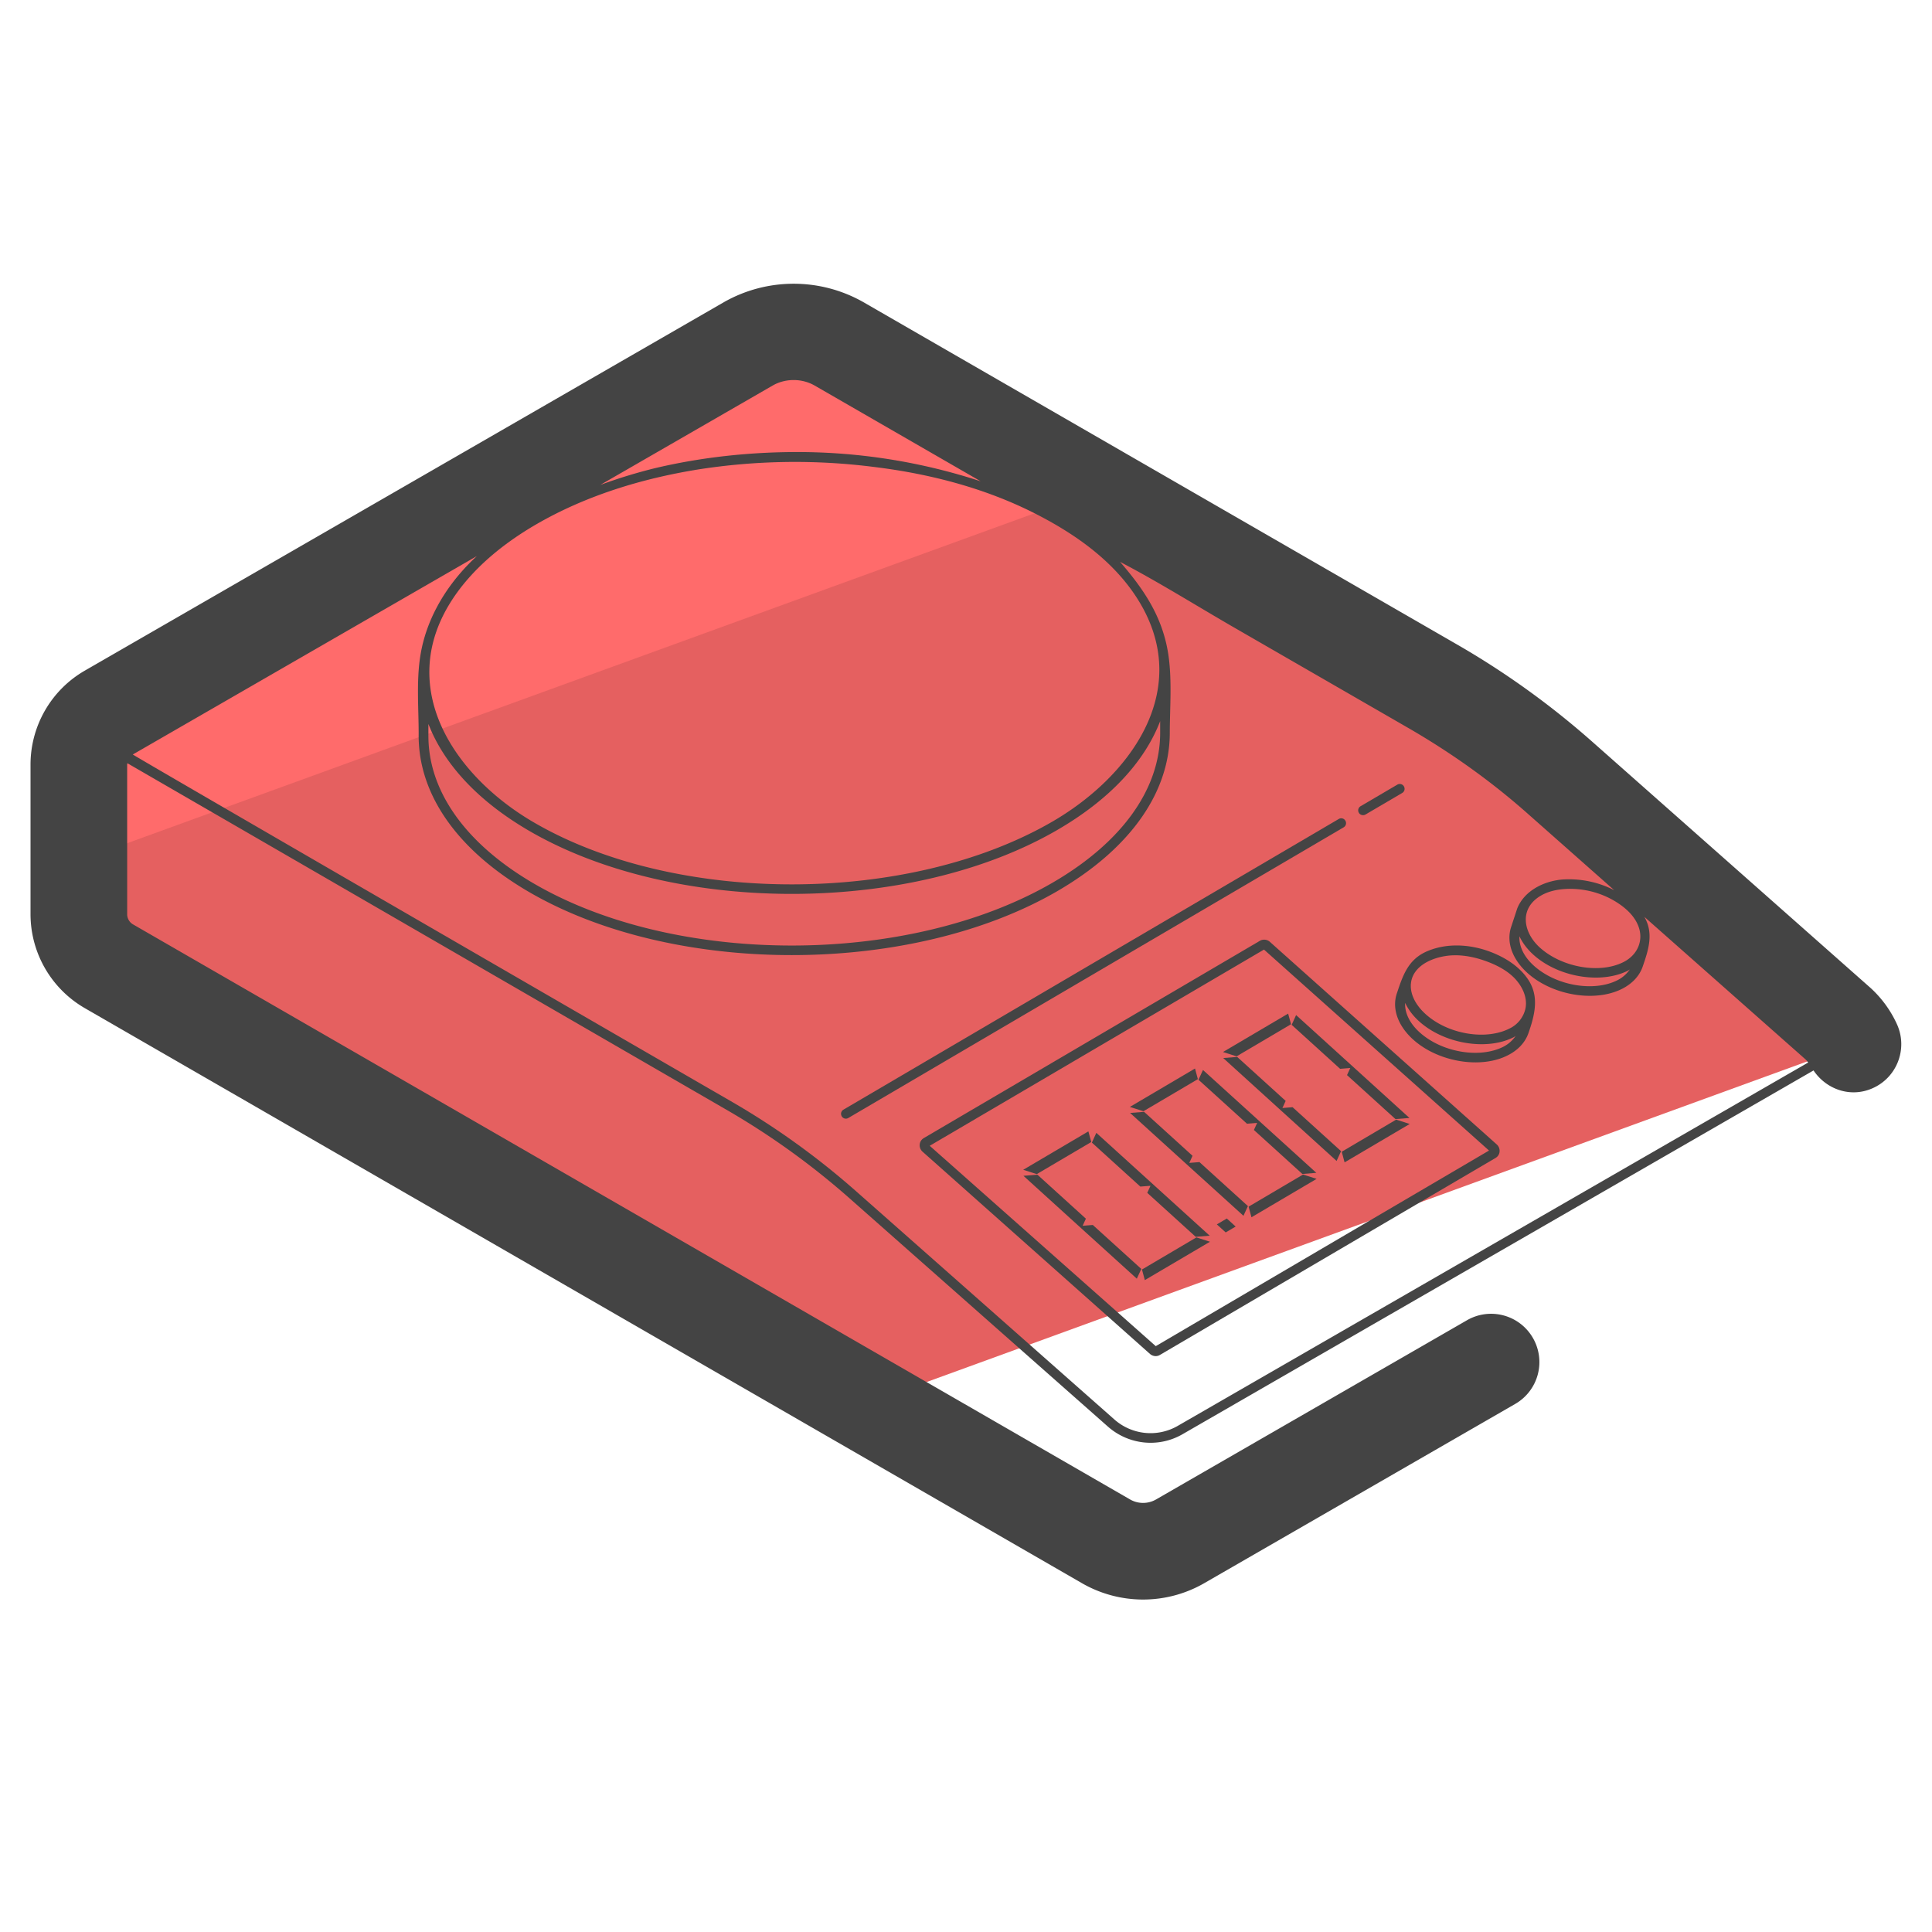 <svg xmlns="http://www.w3.org/2000/svg" version="1.0" viewBox="0 0 50 50"><path fill="#E56060" d="M47.964 27.035l-25.519 9.291L2.819 25.003a1.546 1.546 0 0 1-.776-1.339v-3.88c0-.275.076-.556.213-.783.137-.24.33-.426.556-.556L19.369 8.9a2.345 2.345 0 0 1 1.167-.316c.412 0 .817.11 1.174.316l15.424 8.893a19.834 19.834 0 0 1 3.234 2.335l7.211 6.373c.172.165.295.336.378.522 0 .005.007.005.007.012z"/><path fill="#FF6B6B" d="M28.331 12.717L2.043 22.276v-2.493c0-.275.076-.556.213-.783.137-.24.33-.426.556-.556l16.557-9.545a2.345 2.345 0 0 1 1.167-.316c.412 0 .817.11 1.174.316l6.621 3.818z"/><g fill="#444"><path d="M39.725 25.904a1.045 1.045 0 0 0-.161-.529c-.23-.365-.627-.608-1.024-.753-.514-.188-1.113-.221-1.621.003-.475.21-.612.614-.764 1.071-.141.399.019.853.427 1.216.422.375 1.035.582 1.604.582.301 0 .589-.058.83-.18.269-.134.455-.333.54-.577.095-.272.179-.555.169-.833zm-.247.2a.755.755 0 0 1-.418.517c-.612.308-1.581.146-2.156-.367-.281-.25-.423-.55-.387-.821.065-.489.656-.693 1.079-.709.312-.012.624.059.916.171.24.092.473.215.658.394.212.208.371.512.308.815zm-.574.987c-.611.308-1.581.146-2.156-.367-.267-.238-.397-.514-.383-.77.08.172.205.339.373.488.422.375 1.035.582 1.604.582.301 0 .589-.058.83-.18.019-.009.033-.022.051-.032a.851.851 0 0 1-.319.279zm-3.627-5.995a.122.122 0 0 0 .063-.017l.949-.557a.124.124 0 0 0 .044-.171.124.124 0 0 0-.171-.044l-.949.557a.124.124 0 0 0 .064.232zm-.459.143a.124.124 0 0 0-.171-.044l-12.819 7.523a.124.124 0 0 0-.044.171.123.123 0 0 0 .171.044l12.819-7.522a.125.125 0 0 0 .044-.172zm-1.956 3.134a.221.221 0 0 0-.256-.025l-8.698 5.105a.216.216 0 0 0-.106.164c-.007.07.02.14.072.187l5.89 5.238a.225.225 0 0 0 .145.054c.038 0 .075-.01.109-.03l8.685-5.097a.21.21 0 0 0 .106-.166.221.221 0 0 0-.072-.184l-5.875-5.246zm-2.951 10.465l-5.85-5.185 8.651-5.078 5.824 5.201-8.625 5.062z"/><path d="M29.554 32.855l.074.274 1.686-.993-.351-.112zm-1.312-3.3l-.075-.275-1.686.994.351.112zm1.533 1.133l-.084.183 1.254 1.138.362-.029-1.5-1.361-1.434-1.301-.115.253 1.254 1.138zm-1.756 1.035l.084-.184-1.254-1.138-.362.029 1.5 1.362 1.434 1.3.116-.252-1.255-1.138zm6.705-1.916l.074.275 1.686-.994-.351-.112zm-2.721-2.469l1.409-.831-.075-.275-1.686.994zm2.942.302l-.084.184 1.254 1.138.362-.029-1.5-1.362-1.434-1.301-.115.253 1.254 1.138zm-1.756 1.035l.084-.184-1.254-1.138-.362.029 1.433 1.301 1.501 1.362.116-.253-1.255-1.138zm-.875 2.553l.074.275 1.686-.994-.351-.112zm-1.313-3.3l-.074-.275-1.686.994.351.112zm1.534 1.133l-.084.183 1.254 1.138.362-.029-1.5-1.361-1.434-1.301-.116.253 1.255 1.138zm-1.756 1.035l.084-.184-1.254-1.138-.362.029 1.5 1.362 1.434 1.3.115-.252-1.254-1.138zm.713 1.591l.229.208.258-.152-.229-.208z"/><path d="M49.101 26.525a2.888 2.888 0 0 0-.692-.958L41.2 19.189a21.435 21.435 0 0 0-3.442-2.481L22.333 7.813a3.656 3.656 0 0 0-3.586 0L2.191 17.358A2.808 2.808 0 0 0 .79 19.783v3.88a2.81 2.81 0 0 0 1.4 2.425L27.979 40.96a3.169 3.169 0 0 0 3.198.006l8.036-4.632a1.249 1.249 0 0 0 .459-1.707 1.249 1.249 0 0 0-1.707-.459l-8.045 4.637a.675.675 0 0 1-.685-.006L3.441 23.922a.306.306 0 0 1-.15-.26v-3.88c0-.011.006-.018.007-.029l15.551 8.995a19.676 19.676 0 0 1 3.131 2.259l6.682 5.904c.315.282.714.428 1.114.428.288 0 .576-.074.837-.227l16.321-9.409c.33.491.954.711 1.518.465.634-.273.924-1.01.649-1.643zm-9.778-2.294c.08.172.205.338.372.487.421.375 1.035.582 1.605.582.301 0 .589-.058.83-.179.018-.009.031-.021.048-.031a.848.848 0 0 1-.317.277c-.611.31-1.581.145-2.156-.367-.267-.237-.396-.513-.382-.769zm1.694-1.195c.317.054.622.176.887.357.21.144.401.331.494.568.15.382-.025.758-.382.937-.611.31-1.581.144-2.156-.367-.443-.394-.555-1.02.021-1.354.195-.113.422-.16.647-.171.163-.008.328.002.489.03zm-11.686-7.699c.071.102.138.208.201.317 1.312 2.285-.327 4.469-2.303 5.613-3.734 2.161-9.765 2.161-13.443-.001-2.012-1.182-3.545-3.432-2.116-5.695.533-.844 1.355-1.507 2.211-2.003 1.282-.742 2.728-1.183 4.185-1.418a16.185 16.185 0 0 1 4.563-.064c1.488.183 2.963.572 4.294 1.274.922.484 1.806 1.112 2.408 1.977zm-18.245 3.396c.399 1.035 1.272 1.984 2.573 2.748 1.875 1.102 4.35 1.653 6.831 1.653 2.479 0 4.965-.55 6.865-1.65 1.353-.783 2.261-1.758 2.67-2.821v.329c-.014 1.453-1.007 2.823-2.795 3.858-3.734 2.161-9.765 2.161-13.443-.001-1.762-1.035-2.72-2.404-2.7-3.854v-.262zm9.537-7.034c-1.24 0-2.481.137-3.65.412a13.26 13.26 0 0 0-1.438.439l4.461-2.572c.329-.19.757-.19 1.089.001l4.295 2.477a15.221 15.221 0 0 0-4.757-.757zm9.865 25.198a1.412 1.412 0 0 1-1.659-.171l-6.683-5.905a19.952 19.952 0 0 0-3.172-2.288S3.422 19.538 3.437 19.526l8.903-5.134c-.07.065-.138.13-.203.197-.636.65-1.111 1.467-1.257 2.372-.107.661-.045 1.363-.045 2.031-.021 1.544.981 2.991 2.823 4.073 1.875 1.102 4.35 1.653 6.831 1.653 2.479 0 4.965-.55 6.865-1.65 1.868-1.082 2.905-2.528 2.92-4.074 0-.684.064-1.399-.041-2.076-.15-.959-.628-1.664-1.246-2.377 1.013.53 1.992 1.146 2.983 1.717l4.534 2.615c1.1.64 2.121 1.375 3.037 2.188l2.235 1.977a2.561 2.561 0 0 0-1.36-.275c-.469.045-.966.29-1.15.747l-.152.463c-.141.399.019.853.426 1.216.422.375 1.036.583 1.605.583.301 0 .589-.058.83-.179.268-.135.454-.335.538-.578.15-.434.289-.86.043-1.287l4.164 3.683a.37.37 0 0 1 .074.088l-16.306 9.398z"/></g></svg>